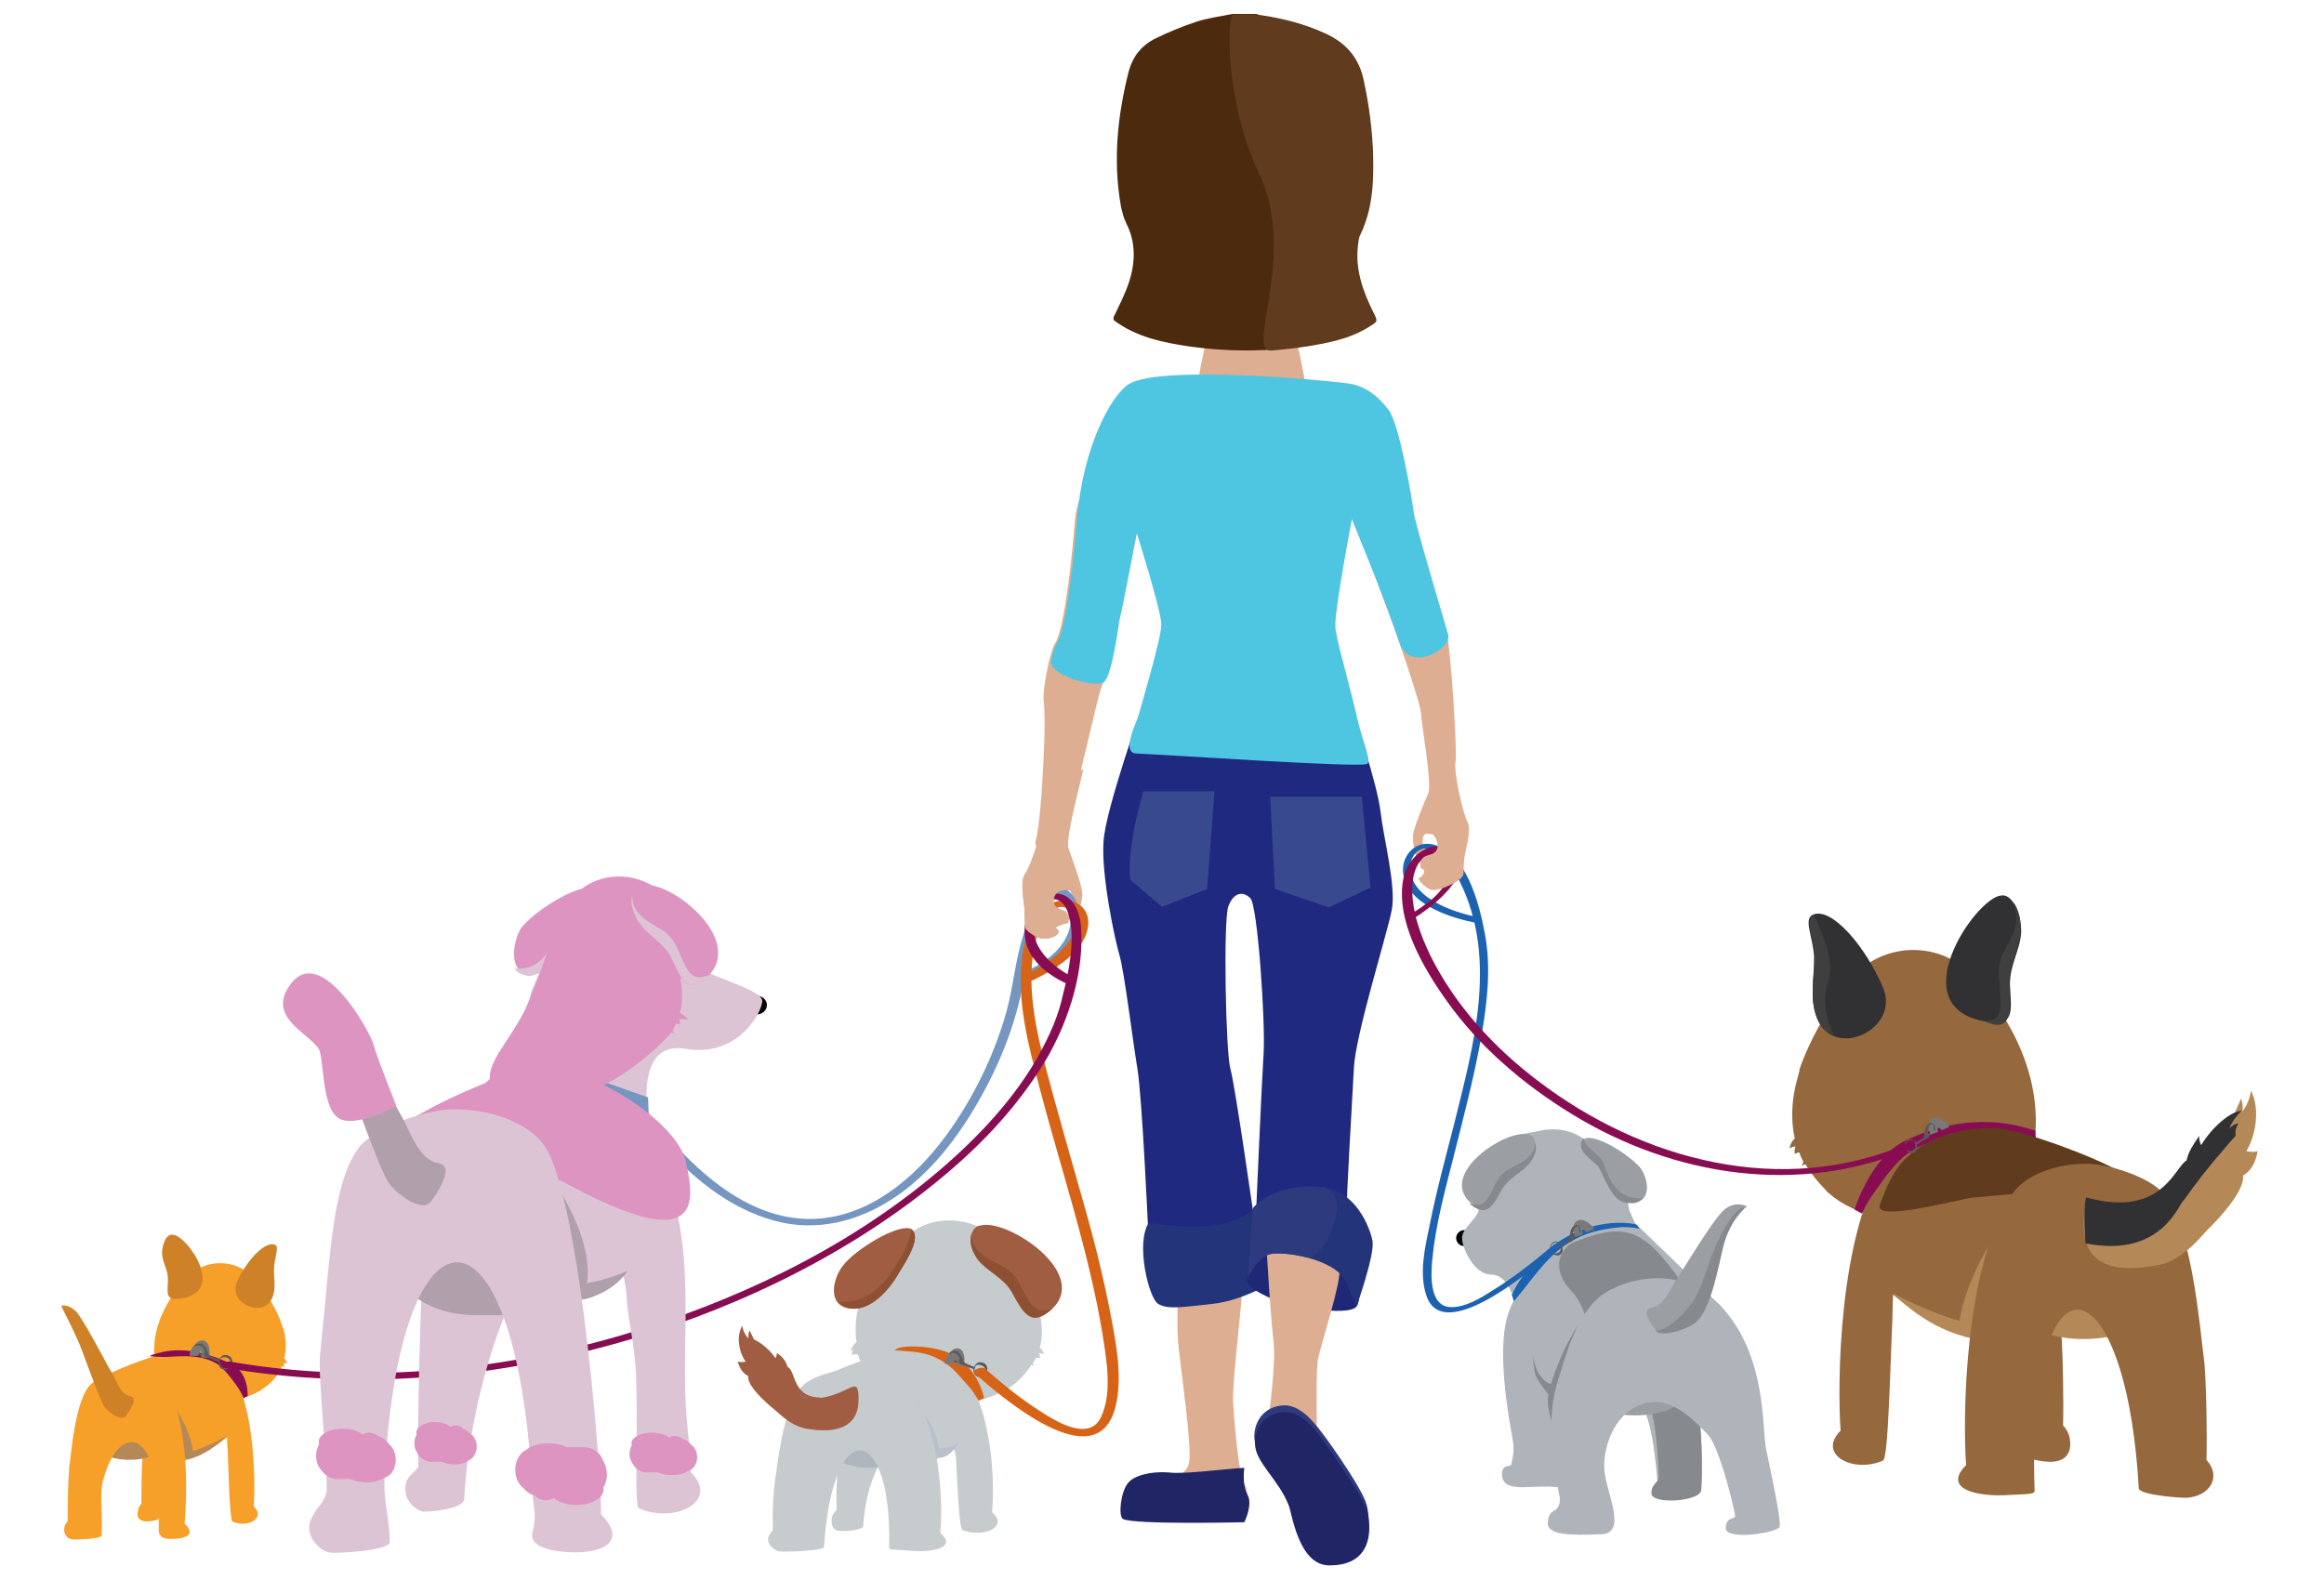 <?xml version="1.0" encoding="utf-8"?>
<!-- Generator: Adobe Illustrator 18.0.0, SVG Export Plug-In . SVG Version: 6.00 Build 0)  -->
<!DOCTYPE svg PUBLIC "-//W3C//DTD SVG 1.1//EN" "http://www.w3.org/Graphics/SVG/1.1/DTD/svg11.dtd">
<svg version="1.1" id="Layer_1" xmlns="http://www.w3.org/2000/svg" xmlns:xlink="http://www.w3.org/1999/xlink" x="0px" y="0px"
	 viewBox="0 0 350 240" style="enable-background:new 0 0 350 240;" xml:space="preserve">
<ellipse style="fill:#030303;" cx="220.5" cy="186.5" rx="1.2" ry="1.2"/>
<path style="fill:#AFB4BB;" d="M226.2,222c0-1.5,1.3-1,1.4-1.4c0.5-2,0.3-2.8,0.3-3.1c0-0.4-0.7-3.8-0.9-5.7
	c-0.3-2-1.3-9.5,0.1-13.8c1-3,3.1-6.1,6.6-9.5c2.4-2.3,8.8-3.4,14.7,4.8c5.9,8.2,6.7,17.3,7.3,20.6c0.7,3.3,0.8,9.8,0.4,10.7
	c-0.4,0.9-6.3,1.8-6.4,0s-0.7-11.1-2.7-13.1s-2.1-8.1-5.9-7.3c-4.8,1-6.6,6.4-6.5,9.8c0.1,3.4,3.6,10.3-0.3,10
	C230.5,223.6,226.2,225.1,226.2,222z"/>
<path style="fill:#868A8E;" d="M255.8,212.9c0.7,3.3,0.5,10.6,0.4,11.6c-0.2,1.7-7.6,2.2-7.5,0.4c0.1-1.6,1.1-1.5,1.1-2.4
	c-0.1-3.6-0.5-10.2-2-11.9c-2-2.1-2.7-8.2-6.5-7.4"/>
<path style="fill:#868A8E;" d="M233.8,188.4"/>
<ellipse style="fill:#9B9FA4;" cx="246.2" cy="210.9" rx="6.6" ry="2.3"/>
<path style="fill:#AFB4BB;" d="M232.4,170.3c-3,0.4-7,1.2-7.9,2.9s-2.1,2.2-2,4.4c0.1,2.2,0.6,4,0,5.2c-0.6,1.2-2.5,2.5-2.3,3.9
	c0.1,1.4,1.8,5.3,4.4,5.3c2.6,0,3.4,3.9,3.4,3.9l29.9-0.4l-11.7-11.3c0,0-3.9-9.7-7.3-11.7C235.5,170.7,235.4,169.9,232.4,170.3"/>
<path style="fill:#868A8E;" d="M240.2,196.9c-3.4,2.2-6.9,11.1-7.1,13.9c-0.1,2.8,2.6,8.9,2.6,8.9L240.2,196.9z"/>
<path style="fill:#AFB4BB;" d="M245.6,186.1c0.2,0.2,0.2,0.5,0.2,0.7c-0.2-0.1-0.5-0.1-0.7-0.1h0c-0.4,1.4-1.3,2.6-2.5,3.5
	c0.1,0.3,0.2,0.6,0.1,0.8c-0.1-0.2-0.3-0.4-0.6-0.5c-0.1,0.1-0.2,0.1-0.3,0.2c-4.4,2.8-12,2.6-15.8-0.3c-0.1-0.1-0.2-0.2-0.3-0.3
	c-0.8-0.7-1.4-1.4-1.9-2.2c-0.1,0-0.2,0.1-0.3,0.1c0-0.1,0.1-0.2,0.2-0.3c-0.2-0.2-0.3-0.5-0.4-0.8c-0.2,0-0.3,0-0.5,0.1
	c0-0.2,0-0.4,0.1-0.6c-0.2,0-0.4,0.1-0.5,0.1c0-0.3,0.2-0.7,0.5-0.8c-0.3-1.2-0.3-2.5-0.1-3.8c0.1-0.6,0.3-1.2,0.5-1.8l0-0.1l0,0
	c0.9-2.4,2.5-4.8,4.2-7c0.7-0.8,1.4-1.3,2.2-1.8c3.2-1.8,7.2-1.3,9.6,1c3.9,3.8,6.7,7.6,6,12.8c0.4,0.2,0.7,0.7,0.8,1.1
	C246,186.2,245.8,186.2,245.6,186.1"/>
<path style="fill:#868A8E;" d="M256.4,197.6c-7.9-11.3-9.8-14.4-19.3-10.5c-2.2,0.9-3.6,4.1-0.5,7.3c3.3,3.4,2.9,9.9,2.9,9.9
	L256.4,197.6z"/>
<path style="fill:#AFB4BB;" d="M233.1,229.3c0.2-2,1.1-1.4,1.6-2.4c0.5-1,0-2.1,0-2.3c0-0.4-0.7-3.8-0.9-5.7
	c-0.3-2-0.5-6.9,0.9-11.2c1-3,2.3-8.7,5.9-12.1c2.4-2.3,12.1-6.2,18.9,1.5c6.7,7.6,5.8,18.1,6.5,21.3c0.7,3.3,2.3,10.7,2,11.6
	s-8.1,2.1-8.1,0.2c0-1.9,1.6-1.2,1.4-2c-0.7-3.5-2.6-10.5-4.1-12.1c-2-2.1-5.3-5.6-9.1-4.8c-4.8,1-6.6,6.4-6.5,9.8
	c0.1,3.4,3.6,9.7-0.3,10C236.7,231.3,232.9,231.3,233.1,229.3z"/>
<path style="fill:#868A8E;" d="M230.9,203.1c0,0-0.1,3.3,0.5,4.4c0.6,1.1,1.9,2.7,1.9,2.7l0.8-2.1
	C233.9,209.3,230.7,207.5,230.9,203.1z"/>
<path style="fill:#9B9FA4;" d="M230.5,175.1c-1.3,1.6-3.1,2.2-4.2,4c-1.3,2.4-2.3,4.4-4.8,2.1c-5-4.4,5.4-11.2,8.6-10.3l0.1,0
	c0.4,0.1,0.8,0.4,1,1C231.5,173.1,231.1,174.3,230.5,175.1"/>
<path style="fill:#868A8E;" d="M231.2,172.1c0,0.7-0.3,1.5-0.9,2.1c-0.8,0.9-2.2,1.4-3.2,2c-1.2,0.7-1.7,1.7-2.3,3
	c-0.5,1-1,2.2-2.3,2.3c0,0,0,0-0.1,0c-0.3,0-0.8-0.1-1.2-0.3l0.1,0.1c0,0,0,0,0,0c0.8,0.7,1.5,1,2.1,1c1.1-0.1,1.9-1.5,2.7-3.1
	c1.1-1.8,2.9-2.4,4.2-4c0.1-0.1,0.2-0.3,0.3-0.4C231.2,174,231.5,173,231.2,172.1"/>
<path style="fill:#9B9FA4;" d="M246.2,181.2c-2.6,0.4-4.2-3.4-5.3-5.3c-0.7-1.2-3.8-3.4-2.2-4.4h0c1.7-0.7,6.8,2.5,8.4,4.5
	C248.2,177.6,248.8,180.7,246.2,181.2"/>
<path style="fill:#868A8E;" d="M238.5,171.5c-0.3,0.2-0.4,0.6-0.4,1c0,1.5,2.2,2.5,2.7,3.4c0.9,1.5,1.9,4.8,3.8,5.2
	c0.3,0.1,0.6,0.1,0.9,0.1c0.2,0,0.4,0,0.6,0c0.6-0.1,1-0.4,1.3-0.7c-0.2,0-0.4,0-0.6,0c-4.2,0-5-4.9-5.5-5.7
	C240.7,173.8,238.8,172.9,238.5,171.5"/>
<path style="fill:#1C62B0;" d="M246.9,185.1c0,0-1.5-0.4-3.3-0.2c-2.8,0.3-6.1,1-9.1,3.6c-1.9,1.6-3.7,4-5.1,5.8
	c-0.8,1-1.4,1.7-1.4,1.7l-0.3-0.9c0,0,1-3.1,5.5-6.9c4.1-3.5,9.5-4.5,13-3.8C246.6,184.4,246.9,185.1,246.9,185.1z"/>
<path style="fill:#868A8E;" d="M263.1,181.7c0,0-2.6,2-3.6,6.2c-0.6,2.4-1.7,8.9-3.9,11.1c-1.1,1.2-5.4,2.5-6.2,1.5
	c-0.8-1,5-10.7,5-10.7S260.1,181.9,263.1,181.7z"/>
<path style="fill:#9B9FA4;" d="M263.1,181.7c0,0-1.7-0.9-3.4,0.5s-6.4,9.4-7.2,10.5c-0.9,1.3-1.8,4-3.8,4.3s0.8,3.5,0.8,3.5
	s2.5-0.4,5.3-4.2c1.3-1.7,2.1-4.8,3.2-7.7C259.5,185.1,261.3,181.8,263.1,181.7z"/>
<path style="fill:#C6CBCE;" d="M128.6,203.2c-0.2,0.2-0.3,0.6-0.3,0.9c0.3-0.1,0.6-0.1,0.9-0.1h0c0.5,1.8,1.6,3.2,3.1,4.4
	c-0.1,0.3-0.2,0.7-0.2,1c0.2-0.3,0.4-0.5,0.7-0.6c0.1,0.1,0.2,0.1,0.3,0.2c5.5,3.5,14.8,3.2,19.5-0.4c0.1-0.1,0.3-0.2,0.4-0.3
	c1-0.9,1.8-1.8,2.3-2.7c0.1,0,0.3,0.1,0.4,0.2c0-0.2-0.1-0.3-0.2-0.4c0.2-0.3,0.4-0.6,0.5-0.9c0.2,0,0.4,0.1,0.6,0.1
	c0-0.2,0-0.5-0.1-0.8c0.2,0,0.5,0.1,0.7,0.2c-0.1-0.4-0.3-0.8-0.6-1c0.4-1.5,0.4-3.1,0.1-4.6c-0.1-0.8-0.4-1.5-0.6-2.3l0-0.1l0,0
	c-1.1-3-3.1-5.9-5.2-8.6c-0.8-0.9-1.7-1.7-2.7-2.2c-3.9-2.2-8.9-1.7-11.8,1.2c-4.8,4.6-8.3,9.4-7.4,15.8c-0.5,0.3-0.8,0.9-1,1.4
	C128.1,203.4,128.4,203.3,128.6,203.2"/>
<path style="fill:#C6CBCE;" d="M130,229.9c0.6-9.9,5.8-14.5,8.1-14.5c1.2,0,1.5,2.8,3.1,4.1c0.5,0.5,2.5-1.2,2.5-1.2
	s0.3,1.1,0.3,1.7c0.2,3.6,0.4,10.3,1,10.5c3.1,1.2,7-0.5,4.4-2.7c0.4-3.9,0.3-15.6-4.9-22.1c-1-1.2-3.7-2.7-7.8-2.7
	c-2.3,0-13.3,4.1-14.7,5.6c-2.3,2.6,4.3,11.8,4.2,12.3c-0.2,2.2-0.3,4.4-0.2,6.5c-0.4,0.4-0.6,0.8-0.7,1.1c-0.2,1,0.1,2,1,2.1
	C127.3,230.7,129.9,230.5,130,229.9z"/>
<path style="fill:#B8C1CB;" d="M138.6,217.3c0,0,1.3,2.3,2.9,2.3s2.9-2.3,2.9-2.3s-1.3,0.9-2.9,0.9S138.6,217.3,138.6,217.3z"/>
<path style="fill:#AFB6BE;" d="M122.9,214.6c0,4.2,3.6,6.5,8.1,6.5c4.5,0,8.1-2.3,8.1-6.5c0-4.2-3.6-7.7-8.1-7.7
	C126.5,207,122.9,210.4,122.9,214.6z"/>
<path style="fill:#B8C1CB;" d="M137.4,211.3c1.5,1.1,3.9,4,4,7.4c0.3,0.1-0.4,1.8-1.1,1.6c-0.2-0.4-0.4-0.8-0.8-1.1
	c0.3-1.9-2-5.4-3-7.5"/>
<path style="fill:#C6CBCE;" d="M124.1,233c1.3-20.3,10.3-18.4,9.8,0c0,0.6,0,0.3,3.3,0.6c3.3,0.3,7-0.5,4.4-2.7
	c0.4-3.9,0.3-15.6-4.9-22.1c-1-1.2-3.7-2.7-7.8-2.7c-2.3,0-6.7,1.2-8.1,2.7c-2.3,2.6-3.3,8.3-4,13.7v0c-0.1,0.5-0.1,1-0.2,1.5
	c-0.2,2.2-0.3,4.4-0.2,6.5c-0.4,0.4-0.6,0.8-0.7,1.1c-0.2,1,0.9,2.1,1.9,2.1C118.4,233.8,124.1,233.6,124.1,233z"/>
<g>
	<path style="fill:#A05D41;" d="M112,202.9c0,4.2,4.9,11.5,9.4,12.3c4.6,0.8,7.9-0.2,7.9-4.4c0-4.2-1.4-0.3-7-0.1
		c-1.4,0.1-2.8-1.2-4.1-2.8c-0.6-0.8-1.2-1.7-1.7-2.5c-0.5-0.7-2.3-2-2.3-2S112,201.3,112,202.9z"/>
	<path style="fill:#A05D41;" d="M112.7,207.3c-0.4,2,6.1,7.2,8.7,7.9c-0.3-0.1-4.7-6.2-4.5-6.7c-0.9-1.8-3.8-7.6-4-8.1
		c-0.2,0.4-0.2,0.8-0.2,1.2c-0.4-0.4-0.8-1.1-0.9-1.9c-0.9,1.4-0.6,3.9,0.5,5.4c-0.4,0.1-0.8,0.1-1.2,0
		C111.4,206.1,111.8,206.8,112.7,207.3"/>
	<path style="fill:#A05D41;" d="M118.6,205.9c1.3,0.6,0.7,4.5,4.8,4.6c0.4,0-0.1,0.7-0.2,0.7c-0.5,0.2-3.9-1.7-4.4-1.8
		c-1.3-1.6-2.8-3.2-4.4-4.7c-0.4-0.4-0.7-0.7-1.1-1l0,0c0.1-0.4,0-0.7-0.3-1.1c0.3,0.1,0.7,0.3,0.9,0.5c-0.3-0.5-0.7-1.1-1.3-1.6
		c1.3,0.1,3.2,1.6,4.2,3.1c0.1-0.2,0.2-0.5,0.2-0.8C117.9,204.4,118.4,205.1,118.6,205.9"/>
</g>
<path style="fill:#A05D41;" d="M147.2,189.7c1.6,2,3.9,2.7,5.2,5c1.6,2.9,2.8,5.4,5.9,2.6c6.1-5.4-6.6-13.8-10.6-12.7l-0.1,0
	c-0.6,0.1-1,0.5-1.3,1.3C145.9,187.2,146.5,188.7,147.2,189.7"/>
<path style="fill:#8E5032;" d="M146.3,186c0,0.9,0.4,1.8,1.1,2.5c1,1.1,2.7,1.7,3.9,2.4c1.5,0.9,2.1,2.1,2.9,3.7
	c0.6,1.2,1.3,2.7,2.8,2.8c0,0,0.1,0,0.1,0c0.4,0,0.9-0.1,1.5-0.3l-0.2,0.1c0,0,0,0,0,0c-1,0.9-1.9,1.2-2.6,1.2
	c-1.4-0.1-2.3-1.9-3.4-3.8c-1.3-2.3-3.6-3-5.2-5c-0.1-0.2-0.2-0.3-0.3-0.5C146.3,188.2,146,187,146.3,186"/>
<path style="fill:#A05D41;" d="M127.8,197.1c3.2,0.5,5.8-2.6,7.3-4.9c0.8-1.5,4-5.9,2.1-7.1h0c-2-0.8-8.4,3.1-10.3,5.6
	C125.4,192.7,124.6,196.5,127.8,197.1"/>
<path style="fill:#8F7F5F;" d="M129.6,197L129.6,197c-0.4,0.1-0.7,0.1-1.1,0.1h0C128.9,197.2,129.3,197.1,129.6,197"/>
<path style="fill:#8E5032;" d="M137.3,185.2c0.3,0.3,0.5,0.7,0.5,1.2c0,1.8-2,4.6-2.7,5.8c-1.1,1.9-3.1,4.2-5.4,4.8
	c-0.4,0.1-0.7,0.1-1.1,0.1c-0.2,0-0.5,0-0.7-0.1c-0.7-0.1-1.3-0.5-1.6-0.9c0.3,0,0.5,0,0.8,0c5.2,0,7.7-5.4,8.4-6.4
	C136.2,188.6,136.9,186.9,137.3,185.2"/>
<path style="fill:#D76317;" d="M135,203.2l-0.3,0.2c0,0,1.5,0.1,2.7,0.2c1.8,0.2,3.6,0.6,5.6,2.2c1.2,1,2.3,2.4,3.3,3.5
	c0.5,0.7,1.1,1.7,1.1,1.7l0.8-0.4c0,0-0.5-3.1-3.3-5.6c-2.6-2.3-7.7-2.4-9.4-2C135,203.2,135,203.2,135,203.2z"/>
<g>
	<path style="fill:#96683D;" d="M307.1,171.9c0.3,0.3,0.4,0.8,0.4,1.3c-0.4-0.2-0.8-0.2-1.2-0.2h0c-0.7,2.6-2.1,4.8-4,6.4
		c0.1,0.5,0.2,1,0.2,1.5c-0.2-0.4-0.6-0.7-1-0.9c-0.1,0.1-0.3,0.2-0.4,0.3c-7.2,5.1-19.5,4.8-25.6-0.5c-0.2-0.2-0.4-0.3-0.5-0.5
		c-1.3-1.3-2.3-2.6-3.1-3.9c-0.2,0-0.4,0.1-0.6,0.2c0.1-0.2,0.2-0.4,0.3-0.6c-0.2-0.4-0.5-0.9-0.6-1.4c-0.2,0-0.5,0.1-0.7,0.2
		c-0.1-0.4,0-0.7,0.1-1.1c-0.3,0-0.6,0.1-0.9,0.3c0.1-0.6,0.4-1.2,0.8-1.5c-0.5-2.2-0.5-4.5-0.1-6.9c0.2-1.1,0.5-2.2,0.8-3.3l0-0.1
		l0-0.1c1.5-4.4,4.1-8.8,6.8-12.7c1.1-1.4,2.3-2.5,3.6-3.3c5.1-3.3,11.7-2.4,15.6,1.8c6.3,6.9,10.6,15.7,9.4,25.2
		c0.6,0.4,1.6,0.3,1.6,0.3C307.7,172.1,307.4,172,307.1,171.9"/>
	<path style="fill:#96683D;" d="M311.7,216.6c-0.1-0.6-0.4-1.2-1-1.9c0.1-3.4,0-10.7-0.3-14.5c-0.1-0.8,9.4-16.4,6.1-20.7
		c-1.9-2.5-17.8-9.5-21.1-9.4c-5.9,0-9.8,2.4-11.2,4.5c-7.4,11-7.5,34.2-7,40.9c-3.6,3.6,1.9,6.5,6.4,4.5c0.8-0.3,1.1-15.2,1.4-21.2
		c0-1.2,0.1-3.8,0.1-3.8s2.9,2.5,3.9,2.8c3.9,1.5,6.8,3.5,8.6,3.5c2,0,1.1-6.5,3.8,0.2c1.8,4.6,3.3,10.6,3.6,17.4
		c0.1,1,2.8,1.3,3.9,1.3C311.6,220.1,312,218.3,311.7,216.6z"/>
	<path style="fill:#B58857;" d="M308.9,201.1c0,0-6.2,2-12.8,0.3c-6.6-1.7-11-6.6-11-6.6s5,2.9,11.5,4.6
		C303.2,201.1,308.9,201.1,308.9,201.1z"/>
	<path style="fill:#B58857;" d="M302.3,183.8c-2.1,1.9-7.2,10.8-7.3,16.6c-0.4,0.1,2.2-1.1,3.1-1.3c0.2-0.7,0.6-1.4,1.2-1.9
		c-0.4-3.1,2.9-9.2,4.3-12.7"/>
	<path style="fill:#313133;" d="M304.4,140.4c-0.2,2.9-1.7,4.8-1.7,7.9c0.2,4,0.8,6.3-3.5,5.6c-13-2-1.8-18.5,2.1-19l0.1,0
		c0.5-0.1,1.1,0.1,1.7,0.9C304.1,137.1,304.4,139,304.4,140.4"/>
	<path style="fill:#3F3F40;" d="M303.2,135.9c0.4,1,0.6,2.2,0.4,3.3c-0.3,1.7-1.3,3.1-2,4.5c-0.8,1.7-0.6,3.4-0.4,5.4
		c0.1,1.6,0.4,3.6-0.8,4.4c0,0,0,0-0.1,0c-0.3,0.2-0.8,0.3-1.4,0.3l0.2,0.1c0,0,0,0,0,0c1.3,0.6,2.2,0.6,2.7,0.2
		c1.1-0.8,0.9-3.1,0.8-5.8c-0.1-3.1,1.4-5,1.7-7.9c0-0.2,0-0.5,0-0.7C304.3,138.4,304,136.9,303.2,135.9"/>
	<path style="fill:#880C51;" d="M306.5,170.3l0.1,1.1c0,0-1-0.3-2.7-0.1c-2.6,0.3-12.1-1.8-17.6,3.3c-1.8,1.7-3.3,4-4.7,6
		c-0.7,1.1-1.2,2.2-1.2,2.2l-1.1-0.6c0,0,2.4-7.9,7.7-10.4C296.9,167.1,304.1,169.6,306.5,170.3
		C307.2,170.5,306.5,170.3,306.5,170.3z"/>
	<path style="fill:#313133;" d="M273.7,153.5c2.6,6.2,12.5,1.5,9.9-4.7c-2.6-6.2-7.8-12.3-10.6-11c-1.4,0.6,0,3.3,0.2,6.2
		C273.3,147,272.4,150.4,273.7,153.5z"/>
	<path style="fill:#3F3F40;" d="M273.7,153.5c0.9,2.1,2.6,2.6,2.6,2.6s-2.4-4.3-1-8.1c1.4-3.8-2.2-10.2-2.2-10.2s-0.4,0.3-0.5,0.6
		c-0.3,1.1,0.5,3.2,0.7,5.6C273.3,147,272.4,150.4,273.7,153.5z"/>
	<path style="fill:#603B1D;" d="M321.5,178c-2.3-2.5-17.4-8.1-21.2-8.1c-7,0-10.9,2.4-13.2,4.5c-1.9,1.8-3,4.4-4,7.1
		c-1,2.7,12-0.9,14-1.1C299,180.3,321.5,178,321.5,178z"/>
	<path style="fill:#B58857;" d="M327.6,190.7c0,7.1-6.2,11-13.8,11c-7.6,0-13.8-3.9-13.8-11c0-7.1,6.2-12.9,13.8-12.9
		C321.4,177.7,327.6,183.5,327.6,190.7z"/>
	<path style="fill:#96683D;" d="M333.3,221.8c-0.1-0.6-0.4-1.2-1-1.9c0.1-3.4,0-10.7-0.3-14.5c-0.1-0.8-0.2-1.7-0.3-2.5v0
		c-1-9.1-2.4-18.7-5.8-23c-1.9-2.5-8.3-4.6-11.6-4.6c-5.9,0-9.8,2.4-11.2,4.5c-7.4,11-7.5,34.2-7,40.9c-3.6,3.6,1.6,4.8,6.4,4.5
		c4-0.2,4-0.1,3.9-1.1c-1.1-37.4,13.8-34.1,15.7,0.1c0.1,1,6.5,1.5,7.4,1.4C332.3,225.3,333.6,223.5,333.3,221.8z"/>
	<g>
		<path style="fill:#B58857;" d="M338.8,169.8c0,7.1-7.1,19.4-13.5,20.7c-6.6,1.4-12.3,0.4-11.4-7.5c0.4-3.8,2-0.6,10-0.2
			c2,0.1,4-2,5.8-4.8c0.9-1.3,1.7-2.8,2.5-4.3c0.7-1.2,3.2-3.4,3.2-3.4S338.8,166.9,338.8,169.8z"/>
		<path style="fill:#B58857;" d="M337.8,177.1c0.5,3.3-8.8,12.2-12.5,13.4c0.5-0.2,6.8-10.4,6.4-11.4c1.3-3,5.4-12.8,5.8-13.6
			c0.3,0.7,0.3,1.3,0.2,1.9c0.6-0.7,1.1-1.8,1.3-3.1c1.3,2.4,0.9,6.5-0.7,9.1c0.6,0.1,1.1,0.2,1.7,0
			C339.7,175.1,339.1,176.3,337.8,177.1"/>
		<path style="fill:#313133;" d="M329.3,174.8c-1.8,1-3.7,8.7-15,5.6c-0.6-0.2-0.3,6.9-0.2,6.9c11.7,2.3,14.1-6.3,14.8-6.5
			c1.8-2.6,4-5.4,6.3-8c0.5-0.6,1-1.2,1.5-1.7l0,0c-0.1-0.6,0-1.2,0.4-1.9c-0.5,0.1-1,0.4-1.4,0.8c0.4-0.9,1-1.8,1.9-2.7
			c-1.9,0.2-4.6,2.7-6.1,5.2c-0.2-0.4-0.3-0.8-0.3-1.4C330.4,172.3,329.6,173.4,329.3,174.8"/>
	</g>
</g>
<path style="fill:#F69F29;" d="M23,204.8c-0.1,0.2-0.2,0.4-0.2,0.7c0.2-0.1,0.4-0.1,0.6-0.1h0c0.4,1.3,1.1,2.4,2.2,3.3
	c-0.1,0.3-0.1,0.5-0.1,0.8c0.1-0.2,0.3-0.3,0.5-0.5c0.1,0.1,0.2,0.1,0.2,0.2c3.9,2.6,10.5,2.4,13.8-0.3c0.1-0.1,0.2-0.2,0.3-0.2
	c0.7-0.6,1.3-1.3,1.7-2c0.1,0,0.2,0.1,0.3,0.1c0-0.1-0.1-0.2-0.2-0.3c0.1-0.2,0.3-0.5,0.3-0.7c0.1,0,0.3,0,0.4,0.1
	c0-0.2,0-0.4-0.1-0.6c0.2,0,0.3,0.1,0.5,0.1c0-0.3-0.2-0.6-0.4-0.8c0.3-1.1,0.3-2.3,0.1-3.5c-0.1-0.6-0.3-1.1-0.5-1.7l0,0l0,0
	c-0.8-2.3-2.2-4.5-3.7-6.4c-0.6-0.7-1.2-1.2-1.9-1.7c-2.8-1.7-6.3-1.2-8.4,0.9c-3.4,3.5-5.7,8-5.1,12.8c-0.3,0.2-0.9,0.1-0.9,0.1
	C22.6,204.9,22.8,204.8,23,204.8"/>
<path style="fill:#F69F29;" d="M24,228.6c0.2-3.5,0.9-6.5,1.9-8.8c1.3-3.4,0.9-0.1,1.9-0.1c0.9,0,2.4-1.1,4.4-1.8
	c0.5-0.2,2-1.4,2-1.4s0,1.3,0.1,1.9c0.1,3.1,0.3,10.6,0.7,10.8c2.3,1,5.1-0.5,3.2-2.3c0.3-3.4,0.2-15.2-3.5-20.7
	c-0.7-1-6.3-2.4-9.3-2.4c-1.6,0-10.1,3.2-11.1,4.5c-1.7,2.2,7.2,10.5,7.2,10.9c-0.2,1.9-0.2,5.6-0.2,7.3c-0.3,0.4-0.5,0.7-0.5,1
	c-0.2,0.9-0.1,1.3,0.7,1.6C22,229.3,24,229.1,24,228.6z"/>
<path style="fill:#B58857;" d="M22,218.8c0,0,3.2,1.8,6.5,1c3.3-0.9,5.6-3.5,5.6-3.5s-2.5,1.6-5.8,2.5S22,218.8,22,218.8z"/>
<path style="fill:#B58857;" d="M25.4,210.8c1.1,1,3.7,5.5,3.7,8.4c0.2,0.1-1.5,0.1-2,0c-0.1-0.3,0.1-1.3-0.2-1.6
	c0.2-1.6-1.5-4.7-2.2-6.4"/>
<path style="fill:#CE8126;" d="M24.4,188.8c0.1,1.5,0.9,2.4,0.9,4c-0.1,2-0.4,3.2,1.9,2.8c7-1,1-9.4-1.1-9.6l-0.1,0
	c-0.3-0.1-0.6,0.1-0.9,0.4C24.6,187.1,24.4,188.1,24.4,188.8"/>
<path style="fill:#880C51;" d="M22.8,204.1l-0.2,0.2c0,0,1.1,0.1,2,0.1c1.3,0.1,6.2-0.9,8.9,1.7c0.9,0.9,1.7,2,2.4,3
	c0.4,0.6,0.8,1.5,0.8,1.5l0.6-0.3c0,0,0.2-3.5-2.4-4.8c-6.5-3.2-10.4-1.9-11.7-1.5C22.8,204.1,22.8,204.1,22.8,204.1z"/>
<path style="fill:#CE8126;" d="M41,195.5c-1.4,3.2-6.7,0.8-5.3-2.4c1.4-3.2,4.2-6.2,5.7-5.6c0.7,0.3,0,1.7-0.1,3.2
	C41.1,192.2,41.7,193.9,41,195.5z"/>
<path style="fill:#B58857;" d="M12.5,214.3c0,3.6,3.1,5.6,7,5.6s7-2,7-5.6s-3.1-6.6-7-6.6S12.5,210.7,12.5,214.3z"/>
<path style="fill:#F69F29;" d="M15.3,231.3c0.2-3.5-0.4-6.4,0.3-8.6c2.4-8.6,8.7-7.7,8.3,7.4c0,0.5-0.1,1.6,1.4,1.7
	c2.4,0.1,4.4-0.5,2.5-2.3c0.3-3.4,0.9-15.1-2.8-20.7c-0.7-1-2.7-2.3-5.7-2.3c-1.6,0-4.9,1.1-5.9,2.3c-1.7,2.2-2.4,7.1-2.9,11.7v0
	c-0.1,0.4-0.1,0.8-0.1,1.3c-0.2,1.9-0.2,5.6-0.2,7.3c-0.3,0.4-0.5,0.7-0.5,1c-0.2,0.9,0.4,1.8,1.4,1.8
	C12.2,231.9,15.2,231.8,15.3,231.3z"/>
<path style="fill:#CE8126;" d="M9.2,196.7c0,0,1.9,3.7,2.7,5.6s3.1,8.6,3.9,9.7c0.8,1,2.6,2.1,3.2,1.3c0.6-0.8-3.7-9-3.7-9
	S11.4,196.8,9.2,196.7z"/>
<path style="fill:#CE8126;" d="M9.2,196.7c0,0,0.9-0.4,2.2,0.8c1.2,1.2,4.8,8.3,5.4,9.2c0.7,1.1,1.3,3.4,2.8,3.6
	c1.5,0.2-0.6,2.9-0.6,2.9s-4.1-8.4-6.2-11.6C10.7,198.4,10.9,197,9.2,196.7z"/>
<path style="fill:#DDAE91;" d="M163.1,115.9c-0.1,0.7-0.6,2.6-1.1,4.7c-0.7,3-1.4,6.3-1.1,7.2c0.5,1.5,2.2,5.8,2.1,7.1
	c-0.1,1.3-0.9,4.3-2,3.6c-0.6-0.4,1.3-4.5-0.2-4.4c-1.1,0-1.8,0.1-2.1,1.3c-0.2,1.2,0.9,1.6,1.6,1.8c0.7,0.2,0.9,1.9,0.3,1.9
	c-0.6,0.1-2,0.6-1.5,0.8s0.5,0.8-0.4,1.2c-0.9,0.4-2,0.5-3.2-0.3s-1.1-1.1-1.1-1.1s-0.1-1.2-0.1-2.4c0-1.2-0.8-4.5,0.1-5.7
	s2.9-7.3,2.6-8.8c-0.1-0.4,0.1-2.2,0.4-4.5"/>
<path style="fill:#DDAE91;" d="M214.1,107c0.1,0.7,2.7,2.3,3.1,4.4c0.4,3-1.5,6.9-1.8,7.8c-0.6,1.4-2.7,5.6-2.6,7
	c0,1.3,0.5,4.3,1.6,3.8c0.6-0.3-1-4.6,0.6-4.4c1.1,0.1,1.8,0.2,2,1.4c0.1,1.2-1.1,1.6-1.8,1.7c-0.7,0.1-1,1.8-0.5,1.9
	c0.6,0.1,1.9,0.8,1.4,0.9c-0.5,0.1-0.6,0.7,0.3,1.2c0.8,0.5,1.1-0.7,2.4-1.4c1.3-0.7,0.9-0.6,0.9-0.6s0.2-0.6,0.3-1.8
	c0.1-1.2,0.4-4-0.3-5.3c-0.7-1.3-2.5-7.9-2.2-9.3c0.1-0.4,0.4-1.8,0.2-4.1"/>
<g>
	<path style="fill:#7596C0;" d="M153.6,147.3c4.5-1.2,8.9-4.4,8.9-9.4c0-2.8-2.2-5.6-5-3.4c-2,1.6-2.8,4.4-3.5,6.7
		c-1.1,3.6-1.4,7.4-2.4,11.1c-1.9,6.8-5.1,13.3-9.3,19c-4.7,6.3-11.4,11.9-19.5,12.3c-11.3,0.5-20.4-9.5-26.5-17.7
		c-0.3-0.5-1.7,0.1-1.3,0.6c5.5,7.4,12.5,14.9,21.7,17.4c6.2,1.7,12.5,0.1,17.7-3.3c5.7-3.7,10-9.4,13.3-15.3
		c3.2-5.7,5.6-12,6.6-18.4c0.6-3.7,1.3-7.9,3.5-11c1-1.4,2.1-1.5,2.9,0.1c2.3,5-3,9.5-7.3,10.6C152.5,146.7,152.7,147.6,153.6,147.3
		L153.6,147.3z"/>
</g>
<path style="fill:none;stroke:#7A7979;stroke-width:1.25;stroke-miterlimit:10;" d="M142.9,205.4c0-0.8,2-3.5,1.7,0.3"/>
<path style="fill:#5A5A5A;" d="M142.9,204.2c0,0.2,0,0.5,0.1,0.7c0,0.1,0.1,0.1,0.2,0.1c0.3,0.1,0.5,0.2,0.8,0.3
	c0.1,0,0.2-0.3,0.2-0.3c-0.2-0.1-0.4-0.1-0.6-0.2c-0.1,0-0.2-0.1-0.3-0.1c-0.1,0-0.1-0.2-0.1-0.3c0-0.1-0.1-0.5,0.1-0.6
	c0.1,0,0.2,0,0.4,0c0.2,0.1,0.5,0.2,0.6,0.4c0.1,0.1,0.1,0.2,0.2,0.3c0,0,0,0,0,0c0,0.2,0,0.4-0.1,0.6c-0.1,0.1,0,0.2,0.1,0.3
	c0.2,0.1,0.5,0.2,0.7,0.3c0,0,0,0,0,0c0,0,0,0,0.1,0c0.4,0.2,0.9,0.4,1.3,0.5c0,0.6,0.2,1.2,0.9,1.2c0.5,0,1-0.4,1.1-0.8
	c0.3-0.8-0.2-1.4-1-1.4c-0.4,0-0.7,0.3-0.9,0.7c-0.5-0.2-1-0.4-1.4-0.6c-0.1,0-0.1-0.1-0.2-0.3c-0.1-0.2-0.2-0.5-0.3-0.7
	c-0.2-0.4-0.4-0.6-0.7-0.8C143.5,203.4,142.9,203.7,142.9,204.2z M147.9,205.7c0.5,0.2,0.7,0.9,0.4,1.3c-0.2,0.3-0.7,0.3-1,0.2
	c-0.5-0.2-0.6-0.7-0.5-1.1C146.9,205.5,147.4,205.5,147.9,205.7z"/>
<g>
	<path style="fill:#D76317;" d="M155.7,147.6c3.2-1.6,8-4.4,8.2-8.5c0.1-2.5-2.2-3.9-4.4-3.4c-3.6,0.8-5,4.9-5.5,8.1
		c-1,6.8,0.9,13.7,2.6,20.2c3.2,12.2,7.3,24.2,9.4,36.7c0.6,3.9,1.6,9-0.2,12.8c-1.8,3.7-6.8,0.6-9.1-0.9c-3-1.9-5.7-4.1-8.3-6.4
		c-0.5-0.5-2.2,0.2-1.6,0.7c3.9,3.4,18.4,16.1,21.2,5c1.1-4.4,0.1-9.4-0.7-13.7c-1.2-6.3-2.8-12.5-4.6-18.7c-1.7-6-3.4-11.9-5-17.9
		c-1.7-6.5-3.4-13.8-1.6-20.4c0.5-1.7,2.7-6.2,5.1-4c2.6,2.4-1.3,6.2-3.1,7.5c-1,0.7-2.1,1.4-3.3,1.9
		C153.9,147.2,154.9,148,155.7,147.6L155.7,147.6z"/>
</g>
<path style="fill:none;stroke:#7A7979;stroke-width:1.25;stroke-miterlimit:10;" d="M142.9,205.4c0-0.2,0.2-0.8,0.5-1.1
	c0.1-0.1,0.2-0.2,0.2-0.3"/>
<path style="fill:none;stroke:#7A7979;stroke-width:1.25;stroke-miterlimit:10;" d="M29.2,204.2c0-0.8,2-3.5,1.7,0.3"/>
<path style="fill:#5A5A5A;" d="M29.2,203.1c0,0.2,0,0.5,0.1,0.7c0,0.1,0.1,0.1,0.2,0.1c0.3,0.1,0.5,0.2,0.8,0.3
	c0.1,0,0.2-0.3,0.2-0.3c-0.2-0.1-0.4-0.1-0.6-0.2c-0.1,0-0.2-0.1-0.3-0.1c-0.1,0-0.1-0.2-0.1-0.3c0-0.1-0.1-0.5,0.1-0.6
	c0.1,0,0.2,0,0.4,0c0.2,0.1,0.5,0.2,0.6,0.4c0.1,0.1,0.1,0.2,0.2,0.3c0,0,0,0,0,0c0,0.2,0,0.4-0.1,0.6c-0.1,0.1,0,0.2,0.1,0.3
	c0.2,0.1,0.5,0.2,0.7,0.3c0,0,0,0,0,0c0,0,0,0,0.1,0c0.4,0.2,0.9,0.4,1.3,0.5c0,0.6,0.2,1.2,0.9,1.2c0.5,0,1-0.4,1.1-0.8
	c0.3-0.8-0.2-1.4-1-1.4c-0.4,0-0.7,0.3-0.9,0.7c-0.5-0.2-1-0.4-1.4-0.6c-0.1,0-0.1-0.1-0.2-0.3c-0.1-0.2-0.2-0.5-0.3-0.7
	c-0.2-0.4-0.4-0.6-0.7-0.8C29.8,202.3,29.3,202.5,29.2,203.1z M34.2,204.5c0.5,0.2,0.7,0.9,0.4,1.3c-0.2,0.3-0.7,0.3-1,0.2
	c-0.5-0.2-0.6-0.7-0.5-1.1C33.2,204.4,33.8,204.4,34.2,204.5z"/>
<path style="fill:none;stroke:#7A7979;stroke-width:1.25;stroke-miterlimit:10;" d="M29.2,204.2c0-0.2,0.2-0.8,0.5-1.1
	c0.1-0.1,0.2-0.2,0.2-0.3"/>
<g>
	<path style="fill:#880C51;" d="M161.6,147.2c-3.6-1.8-7.6-5.6-5.2-9.9c0.5-0.9,1.5-2.1,2.7-1.8c1.6,0.4,2,2.7,2.2,4.1
		c0.4,3.8-0.6,7.8-1.5,11.4c-0.8,3.1-2.3,6.1-3.9,8.9c-4,6.7-9.6,12.4-15.5,17.3c-13.5,11.2-29.9,18.9-46.7,23.9
		c-19.1,5.6-39.5,7.4-59.1,4c-0.5-0.1-1.7,0.7-0.9,0.9c20.5,3.6,41.6,1.6,61.4-4.3c17.6-5.3,34.7-13.8,48.6-25.9
		c5.5-4.8,10.5-10.4,14.2-16.8c3.2-5.7,5.4-12.8,4.9-19.4c-0.2-3-2-6.1-5.4-4.6c-2.8,1.3-3.7,4.8-2.7,7.6c1,2.6,3.4,4.4,5.8,5.5
		C160.9,148.2,162.2,147.5,161.6,147.2L161.6,147.2z"/>
</g>
<g>
	<path style="fill:#5A5A5A;" d="M238.1,185.1c0.1,0.2,0.1,0.5,0,0.7c0,0.1-0.1,0.1-0.2,0.2c-0.2,0.1-0.4,0.3-0.7,0.4
		c-0.1,0-0.3-0.2-0.2-0.2c0.2-0.1,0.7-0.4,0.8-0.4c0.1,0,0.1-0.2,0.1-0.3c0-0.1,0-0.5-0.1-0.6c-0.1,0-0.2,0-0.3,0.1
		c-0.2,0.1-0.4,0.3-0.5,0.5c-0.1,0.1-0.1,0.2-0.1,0.3c0,0,0,0,0,0c0,0.2,0.1,0.4,0.2,0.6c0.1,0.1,0.1,0.2,0,0.3
		c-0.2,0.1-0.4,0.3-0.6,0.4c0,0,0,0,0,0c0,0,0,0-0.1,0c-0.4,0.2-0.7,0.5-1.1,0.7c0.1,0.6,0,1.2-0.6,1.3c-0.4,0.1-0.9-0.2-1.1-0.6
		c-0.4-0.7,0-1.4,0.7-1.5c0.3,0,0.7,0.2,0.9,0.5c0.4-0.3,0.8-0.5,1.2-0.8c0.1-0.1,0.1-0.2,0.1-0.3c0-0.3,0.1-0.5,0.1-0.7
		c0.1-0.4,0.2-0.7,0.5-0.9C237.4,184.4,237.9,184.5,238.1,185.1z M233.9,187.3c-0.4,0.2-0.5,1-0.1,1.3c0.2,0.3,0.7,0.2,0.9,0.1
		c0.4-0.2,0.4-0.8,0.3-1.2C234.7,187,234.3,187.1,233.9,187.3z"/>
</g>
<g>
	<path style="fill:#1C62B0;" d="M222.8,138.2c-3.8-0.7-11.3-3.1-10.3-8.4c0.3-1.3,1.4-2.2,2.7-1.9c2.2,0.5,3.7,3.1,4.7,5
		c5.7,11.6,2,24.7-0.9,36.4c-1.3,5.1-2.7,10.2-3.7,15.3c-0.7,3.3-1.6,7.2-0.5,10.5c2.6,8.1,17.5-5.2,19.8-7.1
		c0.6-0.5-0.3-0.8-0.7-0.4c-3,2.5-6,4.9-9.3,6.9c-1.7,1.1-3.9,2.4-6,2.4c-3.4,0-3.1-4.9-2.9-7.1c0.5-5.3,1.9-10.4,3.2-15.5
		c1.5-6,3.1-12,4.2-18.2c0.9-5.2,1.5-10.4,0.5-15.6c-0.8-4.2-2.7-12.1-7.8-13.3c-2.6-0.6-4.7,1.6-4.5,4.2c0.5,4.8,7,6.8,10.9,7.6
		C222.6,139,223.5,138.3,222.8,138.2L222.8,138.2z"/>
</g>
<g>
	<path style="fill:none;stroke:#7A7979;stroke-width:1.25;stroke-miterlimit:10;" d="M239.5,185.4c-0.3-0.7-2.6-2.2-1.7,0.7"/>
</g>
<path style="fill:#5A5A5A;" d="M236.3,186.6c0.1-0.1,0.1-0.2,0.1-0.3c0-0.3,0.1-0.5,0.1-0.7c0.1-0.4,0.2-0.7,0.5-0.9
	c0.4-0.3,0.9-0.2,1,0.4c0.1,0.2,0.1,0.5,0,0.7c0,0.1-0.2-0.4-0.2-0.5c0-0.1,0-0.5-0.1-0.6c-0.1,0-0.2,0-0.3,0.1
	c-0.2,0.1-0.4,0.3-0.5,0.5c-0.1,0.1-0.1,0.2-0.1,0.3c0,0,0,0,0,0c0,0.2,0.1,0.4,0.2,0.6c0.1,0.1,0.1,0.2,0,0.3
	c-0.2,0.1-0.4,0.3-0.6,0.4c0,0,0,0,0,0c0,0,0,0-0.1,0"/>
<g>
	<path style="fill:#5A5A5A;" d="M291.5,169.7c0.1,0.2,0.1,0.5,0,0.7c0,0.1-0.1,0.1-0.2,0.2c-0.2,0.1-0.4,0.3-0.7,0.4
		c-0.1,0-0.3-0.2-0.2-0.2c0.2-0.1,0.7-0.4,0.8-0.4c0.1,0,0.1-0.2,0.1-0.3c0-0.1,0-0.5-0.1-0.6c-0.1,0-0.2,0-0.3,0.1
		c-0.2,0.1-0.4,0.3-0.5,0.5c-0.1,0.1-0.1,0.2-0.1,0.3c0,0,0,0,0,0c0,0.2,0.1,0.4,0.2,0.6c0.1,0.1,0.1,0.2,0,0.3
		c-0.2,0.1-0.4,0.3-0.6,0.4c0,0,0,0,0,0c0,0,0,0-0.1,0c-0.4,0.2-0.7,0.5-1.1,0.7c0.1,0.6,0,1.2-0.6,1.3c-0.4,0.1-0.9-0.2-1.1-0.6
		c-0.4-0.7,0-1.4,0.7-1.5c0.3,0,0.7,0.2,0.9,0.5c0.4-0.3,0.8-0.5,1.2-0.8c0.1-0.1,0.1-0.2,0.1-0.3c0-0.3,0.1-0.5,0.1-0.7
		c0.1-0.4,0.2-0.7,0.5-0.9C290.9,169,291.3,169.1,291.5,169.7z M287.3,171.9c-0.4,0.2-0.5,1-0.1,1.3c0.2,0.3,0.7,0.2,0.9,0.1
		c0.4-0.2,0.4-0.8,0.3-1.2C288.2,171.6,287.7,171.7,287.3,171.9z"/>
</g>
<g>
	<path style="fill:none;stroke:#7A7979;stroke-width:1.25;stroke-miterlimit:10;" d="M293,170c-0.3-0.7-2.6-2.2-1.7,0.7"/>
</g>
<path style="fill:#5A5A5A;" d="M289.7,171.2c0.1-0.1,0.1-0.2,0.1-0.3c0-0.3,0.1-0.5,0.1-0.7c0.1-0.4,0.2-0.7,0.5-0.9
	c0.4-0.3,0.9-0.2,1,0.4c0.1,0.2,0.1,0.5,0,0.7c0,0.1-0.2-0.4-0.2-0.5c0-0.1,0-0.5-0.1-0.6c-0.1,0-0.2,0-0.3,0.1
	c-0.2,0.1-0.4,0.3-0.5,0.5c-0.1,0.1-0.1,0.2-0.1,0.3c0,0,0,0,0,0c0,0.2,0.1,0.4,0.2,0.6c0.1,0.1,0.1,0.2,0,0.3
	c-0.2,0.1-0.4,0.3-0.6,0.4c0,0,0,0,0,0c0,0,0,0-0.1,0"/>
<g>
	<path style="fill:#880C51;" d="M213,138.3c2.2-1.4,9.8-6.8,5.5-10c-3-2.3-6.4,0.8-7.1,3.8c-1.4,6.4,3,13.8,6.5,18.7
		c4.9,6.9,11.6,12.6,18.8,17c15.3,9.4,34.3,12.4,51.1,5.2c0.9-0.4,0.1-1-0.6-0.7c-18.8,8.1-39.9,2.5-55.6-9.5
		c-6.6-5-12.5-11.4-16.2-18.9c-1.5-3.1-2.8-6.7-2.7-10.2c0-1.8,0.7-4.7,2.9-5c1.5-0.2,2.7,1.1,2.6,2.6c-0.2,3-3.9,5.3-6.1,6.6
		C211.3,138.2,212.5,138.6,213,138.3L213,138.3z"/>
</g>
<g>
	<path style="fill:#8F7F5F;" d="M56.5,174.8L56.5,174.8c0.5,0.2,1.1,0.2,1.6,0.2h0C57.6,175,57.1,174.9,56.5,174.8"/>
	<ellipse style="fill:#030303;" cx="114" cy="151.4" rx="1.5" ry="1.4"/>
	<path style="fill:#DDC4D5;" d="M94.6,133.7c3.5,0.5,0.8,4.8,1.8,7c1.1,2.2,3.5-2,3.3,1s4,1.9,4.7,3.4c0.7,1.6,10.5,3.8,10.4,5.7
		s-3.8,8.5-11.5,7.2c-8.8-1.5-5.2,13.1-5.2,13.1s-39.2-2.3-29.9-5.1S80,149.4,80,149.4s4.7-11.8,8.6-14.4s3.5-2.3,6.9-1.8"/>
	<path style="fill:#DD94C1;" d="M79.5,146.8c3,0.6,4.8-4.5,6.1-7c0.8-1.6,6.8-4.6,5-5.9h-1.5c-1.9-0.9-8.8,3.4-10.7,6
		C77.2,142.1,76.6,146.2,79.5,146.8"/>
	<path style="fill:#DDC4D5;" d="M87.9,134c0.3,0.3,0.4,0.8,0.4,1.3c0,2-2.5,3.3-3.2,4.5c-1.1,2-2.2,6.3-4.4,7
		c-0.3,0.1-0.7,0.2-1,0.2c-0.2,0-0.4,0-0.7-0.1c-0.7-0.2-1.2-0.5-1.5-1c0.2,0,0.5,0,0.7,0c4.9,0,5.8-6.5,6.3-7.5
		C85.4,137,87.6,135.8,87.9,134"/>
	<path style="fill:#DDC4D5;" d="M69.9,225.9c1.1-20.4,10.2-39.8,14.2-39.8c2.2,0,2.6,5.7,5.4,8.5c0.9,0.9,4.4-2.4,4.4-2.4
		s0.5,2.2,0.5,3.6c0.1,2.5,1.2,6.8,1.4,11.4c0.3,9.2-0.3,19.7,0.4,20c5.5,2.4,12.3-1.1,7.8-5.5c0.2-2.3-0.7-6.8-0.8-12.2
		c-0.2-6.7,0.5-14.9-0.5-22.7c-1.1-8.1-3.9-15.7-7.2-20.5c-1.7-2.5-6.4-5.5-13.7-5.5c-4,0-23.4,8.5-25.8,11.6
		c-4.1,5.3,7.8,17.5,7.7,18.6c-0.4,4.6-0.9,25.8-0.7,30c-0.7,0.9-1.5,1.3-1.8,2.2c-0.6,2,0.5,3.8,2.4,4.5
		C65.4,227.8,69.8,227.1,69.9,225.9z"/>
	<path style="fill:#B0A0AC;" d="M80.7,193.3c0,0,3.6,4,8.7,2c3.9-1.5,5.1-3.9,5.1-3.9s-2,1.1-6.1,1.9
		C84.3,194.1,80.7,193.3,80.7,193.3z"/>
	<polygon style="fill:#7596C0;" points="89.9,162.6 89.8,162.9 89.5,164.2 97.2,168.4 97.7,168 97.6,165.3 	"/>
	<path style="fill:#B0A0AC;" d="M57.4,184.6c0,8.7,6.4,13.5,14.2,13.5s14.7,0.5,16.3-3.1c3.5-8-8.4-26.2-16.3-26.2
		S57.4,175.9,57.4,184.6z"/>
	<path style="fill:#DD94C1;" d="M59.5,170.6c2.4-3.1,18-9.9,22-9.9c7.3,0,20.4,8.1,21.8,14.3c1.2,5.6,3.1,14.9-18.7,2.9L59.5,170.6z
		"/>
	<path style="fill:#DDC4D5;" d="M58.7,232.3c0-3.2-0.9-6.2-0.8-9c1.9-43.9,19.9-45,22.3,1.5c0.1,2.5,0.7,3.3,0,6
		c-0.3,1.2,0.4,2.4,4.1,2.9c5.9,0.7,10.6-1.2,6.2-5.6c0.3-3-2.9-47.2-8.5-55.5c-1.7-2.5-6.4-5.5-13.7-5.5c-4,0-11.8,2.6-14.2,5.7
		c-4.1,5.3-4.4,17.1-5.6,28.2v0c-0.1,1-0.2,2-0.3,3.1c-0.3,3.8,1,14.4,1,20.3c0,1.2-1.2,2.6-1.4,2.8c-0.2,0.3-1.1,1.6-1.2,2.4
		c-0.4,2.1,1.8,4.3,3.4,4.3C50.7,234,58.7,233.6,58.7,232.3z"/>
	<g>
		<path style="fill:#DD94C1;" d="M56.1,222.8h-5.2c-1.6,0-3-1.3-3-3v-0.6c0-1.6,1.3-3,3-3h5.2c1.6,0,3,1.3,3,3v0.6
			C59,221.5,57.7,222.8,56.1,222.8z"/>
		<ellipse style="fill:#DD94C1;" cx="51.6" cy="217.2" rx="3.6" ry="2"/>
		<ellipse style="fill:#DD94C1;" cx="55.2" cy="221.3" rx="3.6" ry="2"/>
		<ellipse style="fill:#DD94C1;" cx="55.6" cy="217.8" rx="2" ry="2"/>
		<ellipse style="fill:#DD94C1;" cx="57.6" cy="219.9" rx="2" ry="2.7"/>
		<ellipse style="fill:#DD94C1;" cx="49.6" cy="219.3" rx="2" ry="2.7"/>
	</g>
	<g>
		<path style="fill:#DD94C1;" d="M69,220.2h-4c-1.3,0-2.3-1-2.3-2.3v-0.5c0-1.3,1-2.3,2.3-2.3h4c1.3,0,2.3,1,2.3,2.3v0.5
			C71.3,219.1,70.3,220.2,69,220.2z"/>
		<ellipse style="fill:#DD94C1;" cx="65.5" cy="215.8" rx="2.8" ry="1.6"/>
		<ellipse style="fill:#DD94C1;" cx="68.4" cy="219" rx="2.8" ry="1.6"/>
		<ellipse style="fill:#DD94C1;" cx="68.6" cy="216.3" rx="1.6" ry="1.6"/>
		<ellipse style="fill:#DD94C1;" cx="70.2" cy="217.9" rx="1.6" ry="2.1"/>
		<ellipse style="fill:#DD94C1;" cx="64" cy="217.4" rx="1.6" ry="2.1"/>
	</g>
	<g>
		<path style="fill:#DD94C1;" d="M102.2,221.8h-4.8c-1.3,0-2.3-1-2.3-2.3V219c0-1.3,1-2.3,2.3-2.3h4.8c1.3,0,2.3,1,2.3,2.3v0.5
			C104.5,220.7,103.5,221.8,102.2,221.8z"/>
		<ellipse style="fill:#DD94C1;" cx="98.2" cy="217.4" rx="3.1" ry="1.6"/>
		<ellipse style="fill:#DD94C1;" cx="101.2" cy="220.6" rx="3.1" ry="1.6"/>
		<ellipse style="fill:#DD94C1;" cx="101.6" cy="217.9" rx="1.7" ry="1.6"/>
		<ellipse style="fill:#DD94C1;" cx="103.3" cy="219.5" rx="1.7" ry="2.1"/>
		<ellipse style="fill:#DD94C1;" cx="96.5" cy="219" rx="1.7" ry="2.1"/>
	</g>
	<g>
		<path style="fill:#DD94C1;" d="M81.2,218H88c1.7,0,3,1.4,3,3v1.4c0,1.6-1.3,3-3,3h-6.7c-1.7,0-3-1.4-3-3V221
			C78.2,219.4,79.6,218,81.2,218z"/>
		<ellipse style="fill:#DD94C1;" cx="86.8" cy="224.4" rx="4.1" ry="2.3"/>
		<ellipse style="fill:#DD94C1;" cx="82.6" cy="219.7" rx="4.1" ry="2.3"/>
		<ellipse style="fill:#DD94C1;" cx="82.2" cy="223.7" rx="2.3" ry="2.3"/>
		<ellipse style="fill:#DD94C1;" cx="79.9" cy="221.4" rx="2.3" ry="3.1"/>
		<ellipse style="fill:#DD94C1;" cx="89.1" cy="222.1" rx="2.3" ry="3.1"/>
	</g>
	<path style="fill:#B0A0AC;" d="M45.6,148.4c0,0,3.7,7.3,5.4,11c1.7,3.7,6.1,17,7.7,19s5.1,4.2,6.2,2.6c1.1-1.7-7.3-17.8-7.3-17.8
		S50,148.6,45.6,148.4z"/>
	<path style="fill:#B0A0AC;" d="M45.6,148.4c0,0,1.8-0.9,4.2,1.5s9.5,16.3,10.6,18.1c1.3,2.2,2.6,6.7,5.6,7.2c3,0.5-1.1,5.8-1.1,5.8
		s-8.1-16.6-12.2-22.8C48.5,151.8,48.9,149,45.6,148.4z"/>
	<path style="fill:#DD94C1;" d="M43.8,148.2c-3.8,5,2.7,7.4,4.2,9.8c0.8,1.3,0.4,8.4,2.8,10.3c2.4,1.9,8.9-1.7,8.9-1.7
		s-2.9-7.2-3.4-9.1C55.9,155.6,48.4,142.1,43.8,148.2z"/>
	<path style="fill:#DD94C1;" d="M73.7,163.7c-0.2,0.2-0.3,0.6-0.3,1c0.3-0.1,0.1-0.1,0.4-0.1h0.5c0.5,1.9,7-2.4,8.4-1.2
		c-0.1,0.4-0.2,0.7-0.2,1.1c0.2-0.3,0.4-0.5,0.7-0.7c0.1,0.1,0.2,0.2,0.3,0.2c5.5,3.8,17.1-7.5,17.6-8.5c0.1,0,0.3,0.1,0.4,0.2
		c0-0.2-0.1-0.3-0.2-0.5c0.2-0.3,0.4-0.7,0.5-1c0.2,0,0.4,0.1,0.6,0.1c0-0.3,0-0.5-0.1-0.8c0.2,0,1,0,1.3,0.1
		c-0.1-0.4-0.9-0.8-1.2-1c0.4-1.6,0.4-3.3,0.1-5c-0.1-0.8,2.1-1.6,1.8-2.4l1.5-0.1l-1.6,0c-1.1-3.2-1-6.4-3.1-9.2
		c-0.8-1-1.7-1.8-2.7-2.4c-3.9-2.4-8.9-1.8-11.8,1.3c-2.8,3-4.4,10.3-7.3,16.8c-2,4.5-5.9,8.2-5.5,11c-0.5,0.3-0.8,0.9-1,1.5
		c0.2-0.1,0-0.2,0.2-0.3"/>
	<path style="fill:#DD94C1;" d="M96.1,138.9c1.5,2.1,3.6,2.9,4.9,5.4c1.5,3.1,2.6,5.8,5.6,2.8c5.8-5.8-6.2-14.9-10-13.7l-0.1,0
		c-0.5,0.1-0.9,0.5-1.2,1.4C94.8,136.2,95.4,137.8,96.1,138.9"/>
	<path style="fill:#DDC4D5;" d="M95.2,134.9c0,1,0.4,2,1,2.7c1,1.2,2.5,1.8,3.7,2.6c1.4,1,2,2.3,2.7,4c0.6,1.3,1.2,2.9,2.6,3
		c0,0,0,0,0.1,0c0.4,0,0.9-0.1,1.4-0.3l-0.1,0.2c0,0,0,0,0,0c-1,1-1.7,1.3-2.4,1.3c-1.3-0.1-2.1-2-3.1-4.1c-1.2-2.4-3.4-3.2-4.9-5.4
		c-0.1-0.2-0.2-0.3-0.3-0.5C95.3,137.3,94.9,136,95.2,134.9"/>
</g>
<path style="fill:#DDAE91;" d="M171.2,80.3c0,0,10,12,10,14.1c0,2.1-9.5,13.5-9.5,13.5s-1.2,5.6,1.3,5.2c6-1,28.3,3,30.4,2.5
	c2.1-0.5-9.3-16.8-9.3-19.7s9.4-20.2,9.4-20.2s3.6,11.3,4.6,13.9c1.1,2.6,5.8,16,5.9,17.8c0.1,1.9,1.7,10.7,1.1,12.1
	c-0.6,1.4-2.3,5.3-2.3,6.7s0.8-1.4,1.8-1.1c1.1,0.2,1.8,1,1.9,2.2c0.1,1.2-1.1,1.5-1.8,1.7c-0.7,0.1-1.1,1.8-0.5,1.9
	c0.6,0.1,0.1,1.2-0.4,1.3c-0.5,0.1,0.6,1.3,1.4,1.7c0.8,0.5,2.5-0.2,3.8-0.9s1.4-1.3,1.4-1.3s0-1,0.1-2.2c0.1-1.2,1.2-4.4,0.5-5.7
	c-0.7-1.3-2.1-7.6-1.8-9s-0.7-17.1-1.3-19.2s-5-16.8-5.2-18.5c-0.2-1.7-12.3-8.5-14-10.7s-2.7-17.1-4.9-17.5s-9.9-0.1-11.1,0
	c-1.2,0.1-2.2,10.6-3.7,13.3s-16.1,5-17.1,16.1c-0.9,11-2.1,17.3-3,18.6c-0.8,1.3-2,7.3-1.7,8.9c0.1,0.6,0.2,3.8,0,7.5
	c-0.2,5.2-0.7,11.7-1.2,13.2c-0.8,2.5,4.7,0.8,4.5,0.1c-0.1-0.4,1.4-7.2,3-13.5c1.2-5,2.2-9.7,2.7-10.3c1.1-1.3,1.9-7,2.3-9.2
	S171.2,80.3,171.2,80.3z"/>
<path style="fill:#1F297F;" d="M172.1,106.2l31.8,1.5c0,0,3.5,10.3,4,14.5c0.5,4.3,2.4,11.3,1.7,14.9c-0.7,3.6-5.5,18.9-5.7,23.8
	c-0.3,4.9-1.1,19.8-1.1,21c0,1.2-13.6,0-13.6,0s0.8-18.5,1.1-23.2s-0.9-22.4-2-23.4c-1.1-1.1-2.5-0.9-3.3,1.2
	c-0.8,2.1-0.4,22.1,0.3,24.5c0.7,2.4,3.6,22.8,3.6,22.8l-15.1,2.3l-0.9-1.1c0,0-0.9-19.8-1.6-24s-2-14.8-2.7-17.1
	s-2.8-12.3-2.4-17.2C166.5,121.9,172.1,106.2,172.1,106.2z"/>
<path style="fill:#DDAE91;" d="M177.5,193.4c0,0-0.4,6,0,9.6c0.4,3.6,2,14.9,1.6,17.2c-0.4,2.3-2.9,2.3-2.9,2.3s-3.6,3.3-1.6,4.8
	c2,1.5,3.9,0.9,5.9,1.1s6,0.4,6.8-0.7c0.8-1.1,0.7-3.5,0-4.3s-1.5-10-1.6-12.5s1.3-14.5,1.3-15.8C187,193.8,177.5,193.4,177.5,193.4
	z"/>
<path style="fill:#23347B;" d="M173,184.2c0,0,5.5,0.9,9.7,0.4c3.6-0.4,6-2.3,6-2.3l2.1,11.3c0,0-3.9,2.3-8.1,2.8
	c-4.7,0.5-6.8,0.9-8.3,0C173,195.5,171,187.3,173,184.2z"/>
<path style="fill:#1F2777;" d="M187.9,192c-0.9,2,3.1,3.3,4.4,4c1.3,0.7,10.8,2.4,12,0.8c1.2-1.6,0.1-10.7-4.3-12
	C194.7,183.1,189.5,188.4,187.9,192z"/>
<path style="fill:#DDAE91;" d="M191.8,187.7l-1,1.3c0,0,0.6,10,1,13.1c0.4,3.1-0.7,11.6-1,12.9c-0.3,1.3,0,6.4,0,6.4
	s4.7,0.1,5.4,0.9c0.7,0.8,2.3,1.3,2.3,1.3s-0.5-16.5,0-18.9c0.5-2.4,3.6-11.9,3.2-13.5C201.3,189.7,191.8,187.7,191.8,187.7z"/>
<path style="fill:#39498E;" d="M172.2,119.2h10.7l-1.1,14.7l-6.8,2.7l-4.8-4.1C170.2,132.4,169.5,128.5,172.2,119.2z"/>
<polygon style="fill:#39498E;" points="191.3,120 205.1,120 206.4,133.7 200.1,136.7 192,133.9 "/>
<path style="fill:#23347B;" d="M188.7,182l-0.8,10.5c0,0,1.3-2.8,3.1-3.5c1.7-0.7,10.1,0.5,11.7,4.1c1.6,3.7,1.6,3.7,1.6,3.7
	s2.8-7.9,2.4-9.9s-2.5-7.6-7.7-8.1C193.8,178.3,190.1,180.3,188.7,182z"/>
<path style="fill:#2E3A7E;" d="M188.7,182l-0.8,10.5c0,0,1.3-2.8,3.1-3.5c0.9-0.4,3.3-0.2,5.8,0.4c2.6,0.7,7.4-10,2.2-10.6
	C193.8,178.3,190.1,180.3,188.7,182z"/>
<g>
	<path style="fill:#4C2A0E;" d="M167.7,48.2c0-0.1,0-0.3,0-0.4c0.8-1.7,1.7-3.4,2.3-5.2c1-3,1.1-6.1-0.4-9c-0.4-0.8-0.6-1.7-0.8-2.6
		c-1.2-6.9-0.5-13.6,1.2-20.3c0.6-2.2,1.9-3.8,3.8-4.8c2-1,4.2-1.9,6.3-2.6c1.8-0.6,3.6-0.8,5.5-1.2c1.2,0,2.4,0,3.6,0
		c0.3,0.1,0.5,0.2,0.8,0.2c3.3,0.5,6.4,1.3,9.5,2.7c3.1,1.4,5.1,3.6,5.8,7.1c0.8,3.7,1.3,7.5,1.4,11.3c0.1,4-0.1,8-1.9,11.8
		c-0.3,0.5-0.3,1.2-0.4,1.8c-0.4,3.6,0.8,6.9,2.4,10.1c0.6,1.2,0.6,1.2-0.5,1.9c-2.3,1.5-4.8,2.2-7.4,2.7
		c-6.5,1.3-13.1,1.4-19.7,0.5C175.2,51.6,171.1,50.8,167.7,48.2z"/>
</g>
<g>
	<path style="fill:#603B1D;" d="M185.7,2.2c1.2,0,2.4,0,3.6,0c0.3,0.1,0.5,0.2,0.8,0.2c3.3,0.5,6.4,1.3,9.5,2.7
		c3.1,1.4,5.1,3.6,5.8,7.1c0.8,3.7,1.3,7.5,1.4,11.3c0.1,4-0.1,8-1.9,11.8c-0.3,0.5-0.3,1.2-0.4,1.8c-0.4,3.6,0.8,6.9,2.4,10.1
		c0.6,1.2,0.6,1.2-0.5,1.9c-2.3,1.5-4.8,2.2-7.4,2.7c-2.5,0.5-5,0.8-7.5,1c-4.1,0.3,4-14.4-1.9-26.7C184.3,14.9,184.9,2.3,185.7,2.2
		z"/>
</g>
<path style="fill:#2E3A7E;" d="M205.8,226.6c0.4,1.4,1.6,8.3-5.8,8.2c-4.5-0.1-5.5-7.7-6-9c-1.6-4.1-5.1-6.5-5.1-9.4
	c0-2.6,1.8-4.7,4.6-4.7c1.8,0,3.5,1.5,4.6,2.9C198.9,215.3,205.2,224.2,205.8,226.6z"/>
<path style="fill:#1F2565;" d="M205.9,227.6c0.4,1.4,1.6,8.3-5.8,8.2c-4.5-0.1-5.5-7.7-6-9c-1.6-4.1-5.1-6.5-5.1-9.4
	c0-2.6,1.8-4.7,4.6-4.7c1.8,0,3.5,1.5,4.6,2.9C198.9,216.4,205.2,225.2,205.9,227.6z"/>
<path style="fill:#1F2565;" d="M187.4,221.1c-3.4,0.2-9,1-11.4,0.7c-2.5-0.2-5.3,0.4-6.2,1.7c-1,1.3-1.4,4.8-0.7,5.3
	c1.6,0.9,18.3,0.5,18.3,0.5s1.3-2.6,0.5-4.1C187,223.7,187.4,221.1,187.4,221.1z"/>
<path style="fill:#DDAE91;" d="M163.1,115.9c-0.1,0.7-0.6,2.6-1.1,4.7c-0.7,3-1.4,6.3-1.1,7.2c0.4,1.3,1.8,4.8,2,6.5
	c0,0.2-1.8-0.2-2.1-0.2c-1.1,0-1.8,0.1-2.1,1.3c-0.2,1.2,0.9,1.6,1.6,1.8c0.7,0.2,0.9,1.9,0.3,1.9c-0.6,0.1-2,0.6-1.5,0.8
	s0.5,0.8-0.4,1.2c-0.9,0.4-2,0.5-3.2-0.3s-1.1-1.1-1.1-1.1s-0.1-1.2-0.1-2.4c0-1.2-0.8-4.5,0.1-5.7s2.9-7.3,2.6-8.8
	c-0.1-0.4,0.1-2.2,0.4-4.5"/>
<path style="fill:#4EC5E1;" d="M171.2,80.3c0,0,3.7,11.7,3.7,13.8s-3.3,13.1-3.5,13.9c-0.4,1.1-2.5,5.4-0.3,5.5
	c6.5,0.3,32.6,2.1,34.7,1.6c0.9-0.2-0.5-3.1-1.4-6.9c-1.2-5.4-3.3-12.2-3.3-14c0-3,2.5-16,2.5-16s3.6,8.9,4.6,11.5
	c0.4,1.1,1.5,4,2.6,7.2c1.6,4.5,7.9,0.8,7.3-1.3s-5-16.8-5.2-18.5c-0.2-1.7-2.1-13.2-3.8-15.4s-3.5-3.5-5.8-3.9
	c-2.3-0.4-28.2-2.9-33.2,0c-2.7,1.6-7,9.4-7.9,20.4c-0.9,11-2.1,17.3-3,18.6c-0.3,0.4-0.6,1.4-0.9,2.6c-0.6,2.3,7.1,4.5,8.1,3.2
	c0.4-0.5,0.8-1.7,1.1-3c0.5-2.2,0.9-4.8,1.1-6.2C169.2,91,171.2,80.3,171.2,80.3z"/>
</svg>
